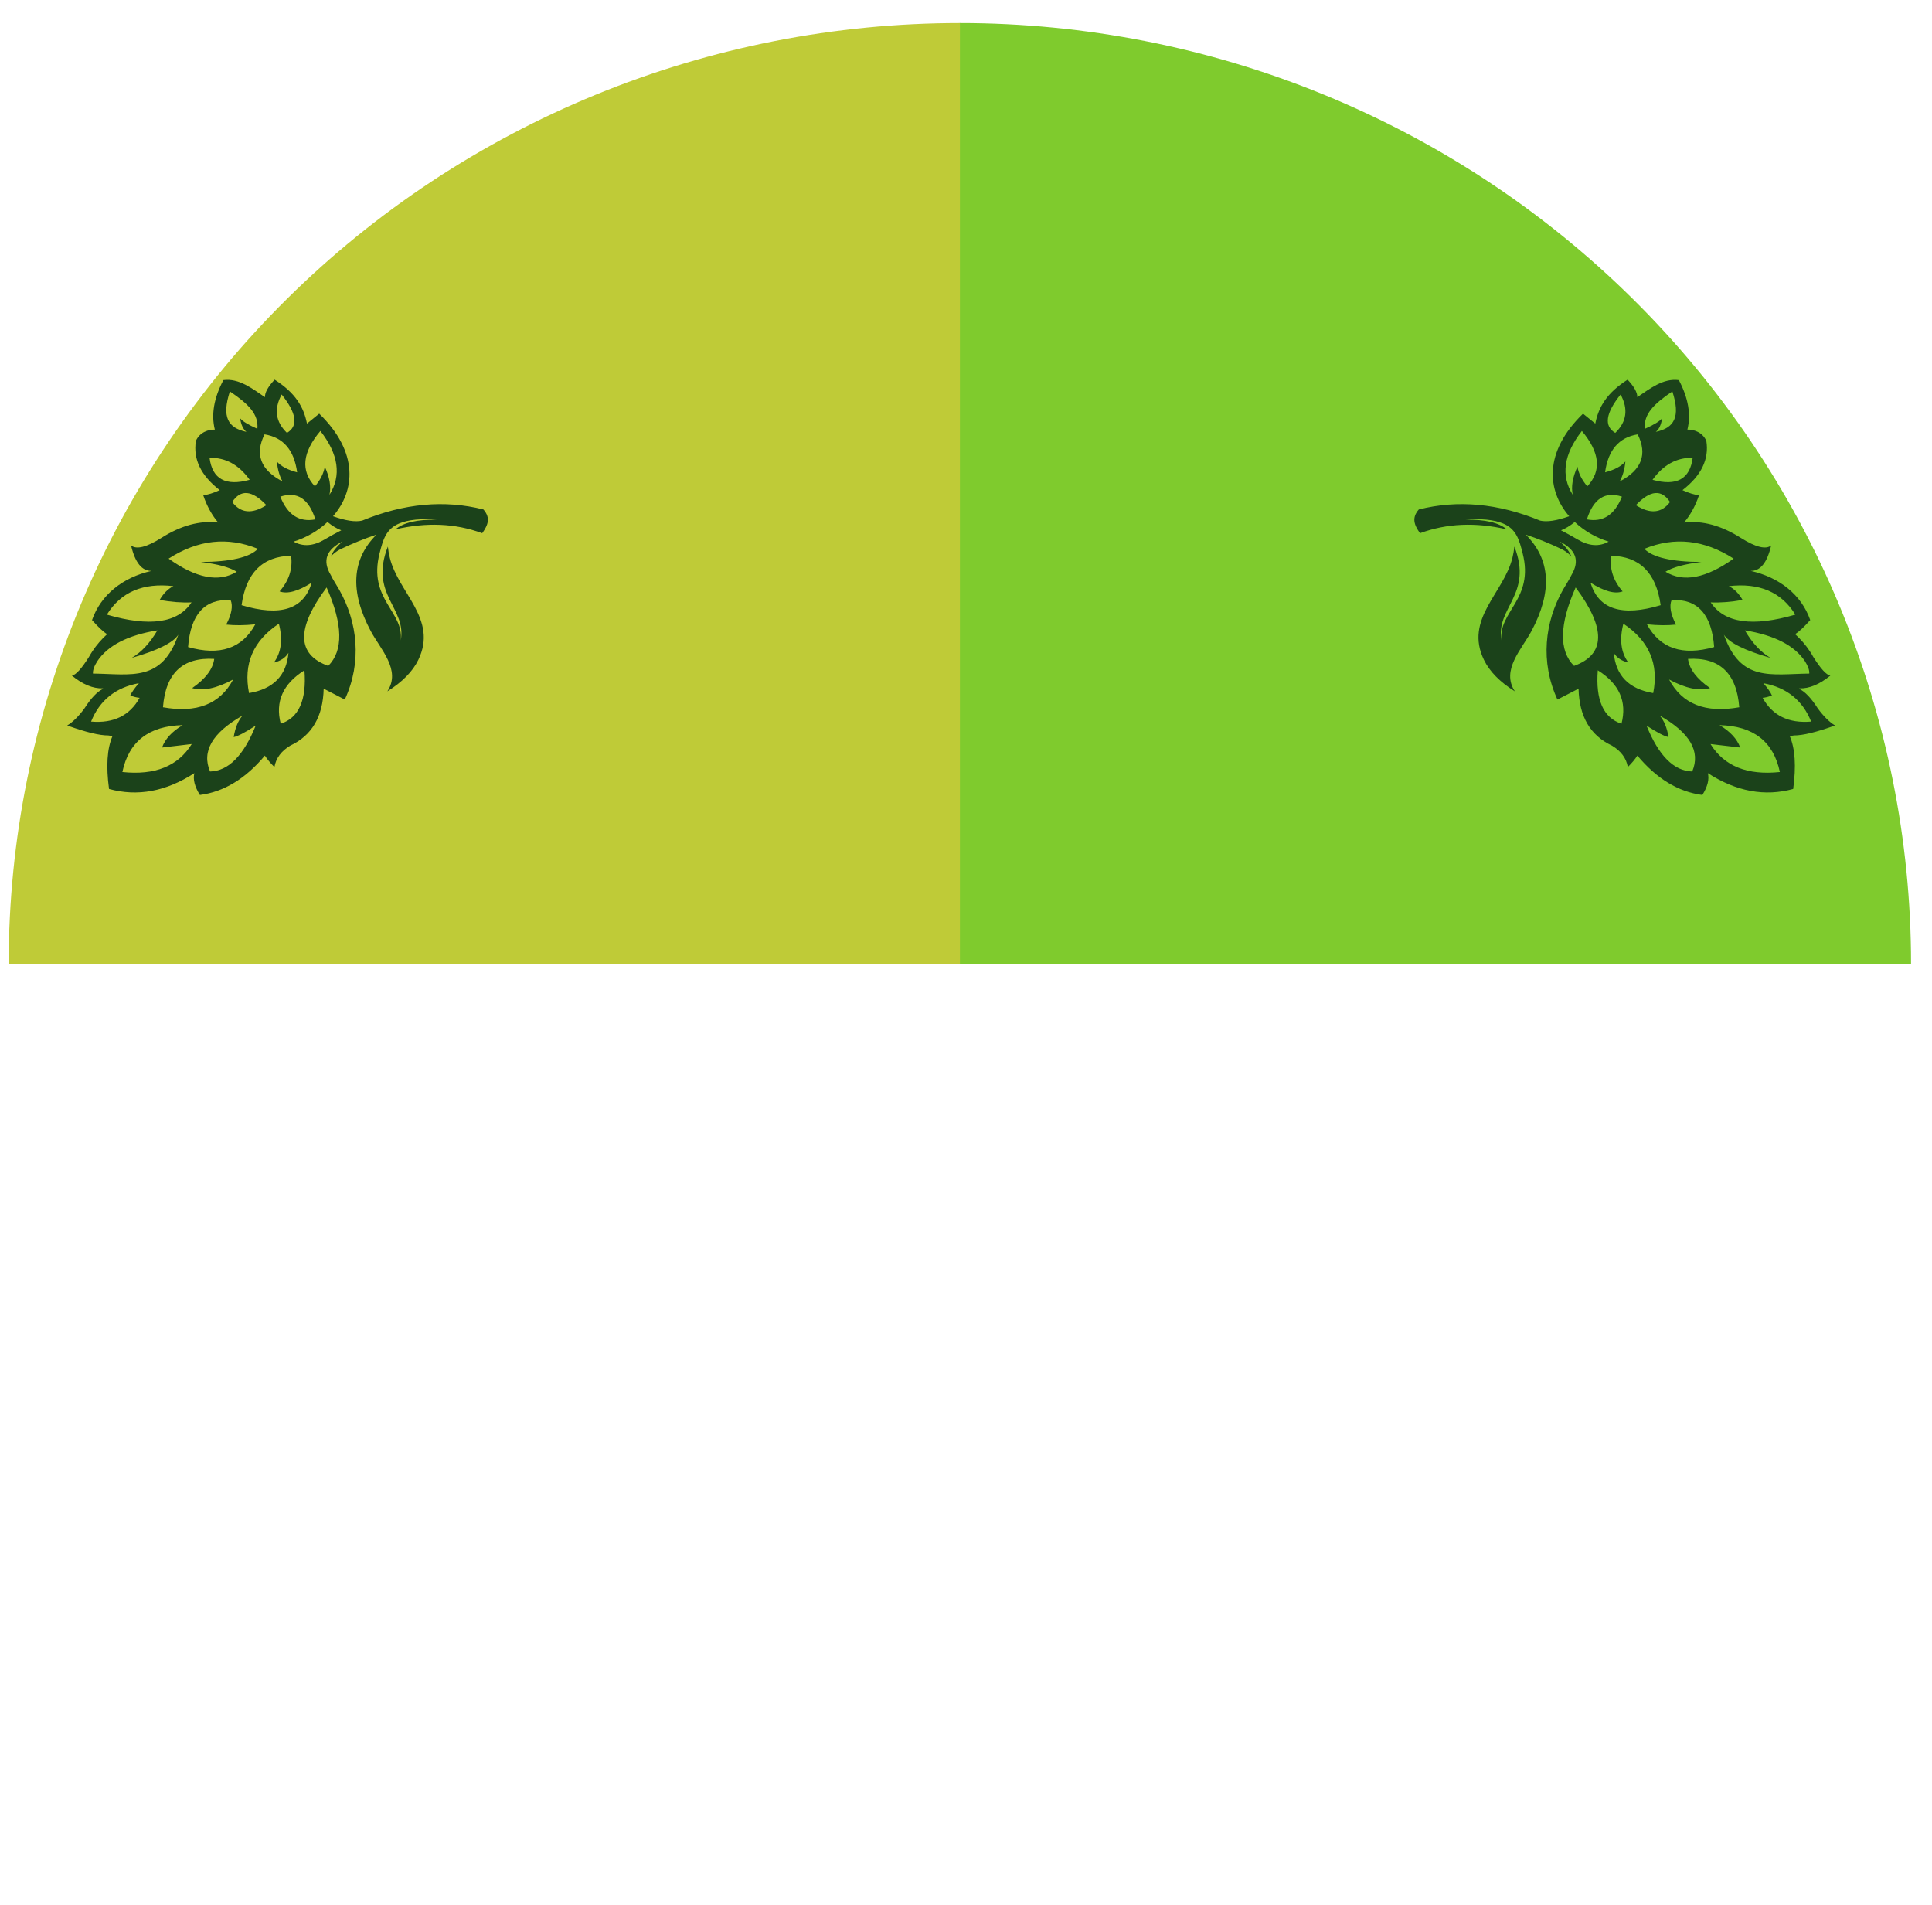 <svg width="71" height="70" viewBox="0 0 71 70" fill="none" xmlns="http://www.w3.org/2000/svg">
<path d="M70.23 35.414C70.23 30.875 69.326 26.38 67.569 22.186C65.812 17.992 63.237 14.181 59.992 10.972C56.745 7.762 52.892 5.216 48.651 3.478C44.41 1.741 39.864 0.847 35.273 0.847L35.273 35.414H70.23Z" fill="#7FCB2D"/>
<path d="M0.319 35.414C0.319 30.875 1.223 26.38 2.98 22.186C4.737 17.992 7.312 14.181 10.558 10.972C13.804 7.762 17.657 5.216 21.898 3.478C26.14 1.741 30.685 0.847 35.276 0.847L35.276 35.414H0.319Z" fill="#BFCB37"/>
<path fill-rule="evenodd" clip-rule="evenodd" d="M57.235 25.708C57.752 25.441 58.011 25.308 58.011 25.308C58.035 26.331 58.443 27.028 59.235 27.399C59.569 27.597 59.765 27.86 59.822 28.187C59.967 28.045 60.084 27.905 60.173 27.768C60.884 28.618 61.68 29.1 62.561 29.214C62.753 28.907 62.82 28.64 62.763 28.412C63.81 29.087 64.855 29.28 65.899 28.993C66.012 28.157 65.97 27.51 65.773 27.052C65.823 27.046 65.874 27.038 65.924 27.027C66.249 27.029 66.754 26.907 67.437 26.661C67.225 26.532 67.013 26.321 66.799 26.028C66.561 25.655 66.334 25.417 66.119 25.314L66.111 25.304C66.118 25.301 66.125 25.299 66.132 25.296C66.488 25.308 66.866 25.152 67.264 24.828C67.119 24.805 66.909 24.575 66.635 24.138C66.597 24.068 66.555 24.001 66.512 23.935L66.512 23.935L66.512 23.935C66.355 23.697 66.169 23.485 65.97 23.305C66.103 23.225 66.288 23.052 66.525 22.787C66.202 21.857 65.389 21.214 64.336 20.98C64.692 20.987 64.943 20.675 65.089 20.045C64.893 20.203 64.521 20.11 63.975 19.767C63.257 19.311 62.562 19.123 61.888 19.202C62.112 18.937 62.301 18.606 62.438 18.199C62.27 18.183 62.067 18.12 61.83 18.012C62.522 17.478 62.814 16.875 62.707 16.201C62.56 15.872 62.232 15.781 62.011 15.787C62.149 15.232 62.044 14.625 61.697 13.968C61.12 13.891 60.628 14.287 60.17 14.595C60.174 14.424 60.055 14.21 59.813 13.952C59.053 14.437 58.748 14.949 58.626 15.566C58.626 15.566 58.475 15.444 58.175 15.201C56.706 16.628 56.861 18.043 57.668 18.971C57.206 19.136 56.849 19.19 56.598 19.132C55.058 18.498 53.573 18.361 52.141 18.722C51.872 19.028 51.967 19.29 52.185 19.594C53.178 19.23 54.227 19.188 55.373 19.453C55.081 19.204 54.574 19.086 53.852 19.098C54.433 19.052 54.891 19.096 55.227 19.233C55.724 19.435 55.833 19.842 55.957 20.335C56.386 22.026 55.057 22.465 55.179 23.536C54.953 22.33 56.347 21.858 55.652 20.085C55.639 20.224 55.615 20.362 55.581 20.498C55.261 21.796 53.808 22.748 54.533 24.247C54.739 24.674 55.118 25.061 55.671 25.407C55.155 24.625 55.923 23.862 56.283 23.187C57.054 21.737 56.984 20.557 56.071 19.648C56.501 19.788 56.945 19.968 57.404 20.187C57.567 20.274 57.677 20.365 57.748 20.459C57.686 20.278 57.543 20.092 57.318 19.9C57.916 20.197 58.062 20.604 57.755 21.124L57.755 21.124C57.67 21.304 57.544 21.488 57.441 21.669L57.438 21.674L57.439 21.673C56.769 22.858 56.594 24.318 57.235 25.708ZM61.206 21.011C61.863 21.413 62.697 21.252 63.71 20.529C62.635 19.835 61.542 19.715 60.429 20.168C60.728 20.483 61.427 20.645 62.527 20.653C61.909 20.727 61.468 20.846 61.206 21.011ZM59.118 19.904L59.116 19.906L59.116 19.904C58.773 20.097 58.394 20.071 57.98 19.827C57.774 19.705 57.569 19.592 57.366 19.488C57.524 19.428 57.693 19.327 57.872 19.183C58.22 19.511 58.654 19.76 59.118 19.904ZM57.97 17.15C57.791 17.544 57.733 17.888 57.798 18.183C57.352 17.476 57.464 16.694 58.133 15.837C58.797 16.626 58.864 17.304 58.332 17.872C58.132 17.636 58.011 17.395 57.97 17.15ZM58.317 19.087C58.558 18.326 58.987 18.047 59.605 18.251C59.337 18.922 58.908 19.201 58.317 19.087ZM60.117 18.564C60.642 18.01 61.061 17.971 61.372 18.448C61.062 18.861 60.644 18.9 60.117 18.564ZM60.73 17.632C61.127 17.079 61.618 16.81 62.205 16.824C62.106 17.606 61.614 17.876 60.73 17.632ZM60.85 15.87C61.533 15.726 61.763 15.318 61.458 14.384C60.762 14.854 60.399 15.225 60.448 15.758C60.79 15.605 61.001 15.476 61.082 15.369C61.048 15.607 60.97 15.774 60.85 15.87ZM59.732 16.96C59.704 17.251 59.634 17.495 59.523 17.692C60.33 17.272 60.55 16.695 60.184 15.962C59.497 16.073 59.097 16.537 58.986 17.357C59.331 17.267 59.58 17.135 59.732 16.96ZM59.36 15.908C59.781 15.502 59.846 15.032 59.556 14.497C59.004 15.186 58.938 15.656 59.36 15.908ZM64.802 25.107C64.96 25.287 65.065 25.437 65.118 25.558C64.99 25.608 64.876 25.636 64.775 25.644C65.137 26.297 65.731 26.588 66.559 26.518C66.243 25.734 65.658 25.264 64.802 25.107ZM63.951 27.471C63.837 27.155 63.584 26.881 63.192 26.648C64.434 26.676 65.173 27.25 65.409 28.37C64.213 28.497 63.363 28.155 62.86 27.343C63.587 27.428 63.951 27.471 63.951 27.471ZM60.994 26.297C62.104 26.928 62.502 27.613 62.188 28.351C61.514 28.334 60.955 27.772 60.51 26.667C60.905 26.922 61.175 27.062 61.318 27.087C61.262 26.745 61.154 26.482 60.994 26.297ZM57.904 21.588C57.303 22.948 57.283 23.909 57.845 24.471C59.005 24.052 59.024 23.091 57.904 21.588ZM59.305 23.992C59.379 24.828 59.862 25.32 60.754 25.47C60.968 24.398 60.603 23.548 59.658 22.92C59.508 23.504 59.569 23.981 59.843 24.351C59.595 24.29 59.415 24.171 59.305 23.992ZM61.593 22.953C61.394 22.575 61.34 22.274 61.43 22.052C62.382 21.999 62.904 22.574 62.995 23.778C61.828 24.109 61.005 23.831 60.524 22.943C60.922 22.984 61.278 22.987 61.593 22.953ZM64.039 22.047C63.901 21.808 63.732 21.639 63.533 21.54C64.651 21.409 65.466 21.758 65.978 22.587C64.404 23.046 63.368 22.896 62.868 22.137C63.224 22.153 63.614 22.123 64.039 22.047ZM66.332 24.3C66.446 24.48 66.499 24.631 66.49 24.753C65.072 24.772 63.965 25.072 63.353 23.326C63.546 23.621 64.117 23.905 65.067 24.177C64.714 23.974 64.399 23.636 64.123 23.165C65.21 23.342 65.947 23.721 66.332 24.3ZM62.843 25.286C62.354 24.948 62.084 24.591 62.033 24.214C63.193 24.146 63.821 24.738 63.917 25.991C62.676 26.215 61.816 25.875 61.338 24.971C61.948 25.299 62.45 25.404 62.843 25.286ZM58.718 24.633C58.633 25.725 58.923 26.38 59.589 26.596C59.799 25.785 59.509 25.131 58.718 24.633ZM59.631 21.733C59.284 21.334 59.144 20.898 59.209 20.423C60.259 20.446 60.865 21.051 61.028 22.24C59.604 22.669 58.745 22.394 58.451 21.413C58.958 21.732 59.352 21.838 59.631 21.733Z" fill="#1B421A"/>
<path fill-rule="evenodd" clip-rule="evenodd" d="M12.671 25.708C12.154 25.441 11.895 25.308 11.895 25.308C11.871 26.331 11.463 27.028 10.671 27.399C10.337 27.597 10.142 27.86 10.085 28.187C9.939 28.045 9.822 27.905 9.733 27.768C9.022 28.618 8.226 29.1 7.346 29.214C7.154 28.907 7.086 28.64 7.143 28.412C6.097 29.087 5.051 29.28 4.007 28.993C3.894 28.157 3.936 27.51 4.133 27.052C4.083 27.046 4.033 27.038 3.982 27.027C3.657 27.029 3.153 26.907 2.47 26.661C2.681 26.532 2.894 26.321 3.107 26.028C3.345 25.655 3.572 25.417 3.787 25.314L3.795 25.304C3.788 25.301 3.781 25.299 3.774 25.296C3.418 25.308 3.041 25.152 2.642 24.828C2.787 24.805 2.997 24.575 3.271 24.138C3.31 24.068 3.351 24.001 3.394 23.935L3.394 23.935L3.394 23.935C3.551 23.697 3.737 23.485 3.937 23.305C3.803 23.225 3.618 23.052 3.382 22.787C3.705 21.857 4.517 21.214 5.57 20.98C5.215 20.987 4.964 20.675 4.817 20.045C5.014 20.203 5.385 20.11 5.931 19.767C6.649 19.311 7.344 19.123 8.018 19.202C7.794 18.937 7.605 18.606 7.469 18.199C7.636 18.183 7.839 18.12 8.076 18.012C7.385 17.478 7.092 16.875 7.199 16.201C7.346 15.872 7.674 15.781 7.895 15.787C7.757 15.232 7.862 14.625 8.209 13.968C8.786 13.891 9.279 14.287 9.736 14.595C9.732 14.424 9.851 14.21 10.093 13.952C10.854 14.437 11.159 14.949 11.281 15.566C11.281 15.566 11.431 15.444 11.731 15.201C13.2 16.628 13.045 18.043 12.239 18.971C12.7 19.136 13.057 19.19 13.308 19.132C14.848 18.498 16.334 18.361 17.765 18.722C18.034 19.028 17.939 19.29 17.721 19.594C16.729 19.23 15.679 19.188 14.533 19.453C14.825 19.204 15.332 19.086 16.055 19.098C15.473 19.052 15.015 19.096 14.68 19.233C14.182 19.435 14.074 19.842 13.949 20.335C13.52 22.026 14.849 22.465 14.727 23.536C14.953 22.33 13.56 21.858 14.254 20.085C14.268 20.224 14.291 20.362 14.325 20.498C14.645 21.796 16.098 22.748 15.374 24.247C15.168 24.674 14.788 25.061 14.235 25.407C14.751 24.625 13.983 23.862 13.623 23.187C12.852 21.737 12.922 20.557 13.835 19.648C13.405 19.788 12.961 19.968 12.502 20.187C12.339 20.274 12.229 20.365 12.158 20.459C12.22 20.278 12.363 20.092 12.588 19.9C11.99 20.197 11.844 20.604 12.151 21.124L12.152 21.124C12.236 21.304 12.363 21.488 12.465 21.669L12.469 21.674L12.467 21.673C13.137 22.858 13.313 24.318 12.671 25.708ZM8.7 21.011C8.044 21.413 7.209 21.252 6.196 20.529C7.271 19.835 8.365 19.715 9.477 20.168C9.178 20.483 8.479 20.645 7.379 20.653C7.997 20.727 8.438 20.846 8.7 21.011ZM10.788 19.904L10.791 19.906L10.79 19.904C11.134 20.097 11.513 20.071 11.926 19.827C12.132 19.705 12.337 19.592 12.541 19.488C12.382 19.428 12.213 19.327 12.034 19.183C11.686 19.511 11.252 19.76 10.788 19.904ZM11.936 17.15C12.115 17.544 12.173 17.888 12.108 18.183C12.554 17.476 12.442 16.694 11.774 15.837C11.109 16.626 11.042 17.304 11.574 17.872C11.774 17.636 11.895 17.395 11.936 17.15ZM11.589 19.087C11.348 18.326 10.919 18.047 10.301 18.251C10.569 18.922 10.999 19.201 11.589 19.087ZM9.79 18.564C9.264 18.01 8.845 17.971 8.534 18.448C8.844 18.861 9.262 18.9 9.79 18.564ZM9.176 17.632C8.78 17.079 8.288 16.81 7.701 16.824C7.801 17.606 8.292 17.876 9.176 17.632ZM9.056 15.87C8.373 15.726 8.143 15.318 8.448 14.384C9.144 14.854 9.508 15.225 9.458 15.758C9.116 15.605 8.905 15.476 8.824 15.369C8.859 15.607 8.936 15.774 9.056 15.87ZM10.174 16.96C10.203 17.251 10.272 17.495 10.383 17.692C9.577 17.272 9.356 16.695 9.722 15.962C10.41 16.073 10.809 16.537 10.92 17.357C10.575 17.267 10.326 17.135 10.174 16.96ZM10.546 15.908C10.126 15.502 10.06 15.032 10.351 14.497C10.903 15.186 10.968 15.656 10.546 15.908ZM5.104 25.107C4.947 25.287 4.841 25.437 4.788 25.558C4.916 25.608 5.03 25.636 5.131 25.644C4.77 26.297 4.175 26.588 3.347 26.518C3.663 25.734 4.248 25.264 5.104 25.107ZM5.955 27.471C6.069 27.155 6.322 26.881 6.714 26.648C5.472 26.676 4.733 27.25 4.497 28.37C5.694 28.497 6.543 28.155 7.046 27.343C6.319 27.428 5.955 27.471 5.955 27.471ZM8.912 26.297C7.803 26.928 7.404 27.613 7.719 28.351C8.392 28.334 8.951 27.772 9.396 26.667C9.001 26.922 8.732 27.062 8.588 27.087C8.644 26.745 8.752 26.482 8.912 26.297ZM12.003 21.588C12.603 22.948 12.623 23.909 12.062 24.471C10.902 24.052 10.882 23.091 12.003 21.588ZM10.601 23.992C10.527 24.828 10.044 25.32 9.152 25.47C8.938 24.398 9.303 23.548 10.248 22.92C10.399 23.504 10.337 23.981 10.063 24.351C10.312 24.29 10.491 24.171 10.601 23.992ZM8.313 22.953C8.512 22.575 8.566 22.274 8.476 22.052C7.524 21.999 7.003 22.574 6.912 23.778C8.078 24.109 8.901 23.831 9.382 22.943C8.984 22.984 8.628 22.987 8.313 22.953ZM5.867 22.047C6.006 21.808 6.174 21.639 6.373 21.54C5.255 21.409 4.44 21.758 3.928 22.587C5.502 23.046 6.539 22.896 7.038 22.137C6.682 22.153 6.292 22.123 5.867 22.047ZM3.575 24.3C3.46 24.48 3.408 24.631 3.416 24.753C4.834 24.772 5.942 25.072 6.553 23.326C6.36 23.621 5.789 23.905 4.839 24.177C5.192 23.974 5.507 23.636 5.784 23.165C4.696 23.342 3.96 23.721 3.575 24.3ZM7.063 25.286C7.552 24.948 7.822 24.591 7.873 24.214C6.714 24.146 6.086 24.738 5.989 25.991C7.23 26.215 8.09 25.875 8.568 24.971C7.958 25.299 7.457 25.404 7.063 25.286ZM11.188 24.633C11.273 25.725 10.983 26.38 10.317 26.596C10.107 25.785 10.398 25.131 11.188 24.633ZM10.275 21.733C10.622 21.334 10.763 20.898 10.697 20.423C9.647 20.446 9.041 21.051 8.878 22.24C10.302 22.669 11.161 22.394 11.455 21.413C10.948 21.732 10.555 21.838 10.275 21.733Z" fill="#1B421A"/>
</svg>

